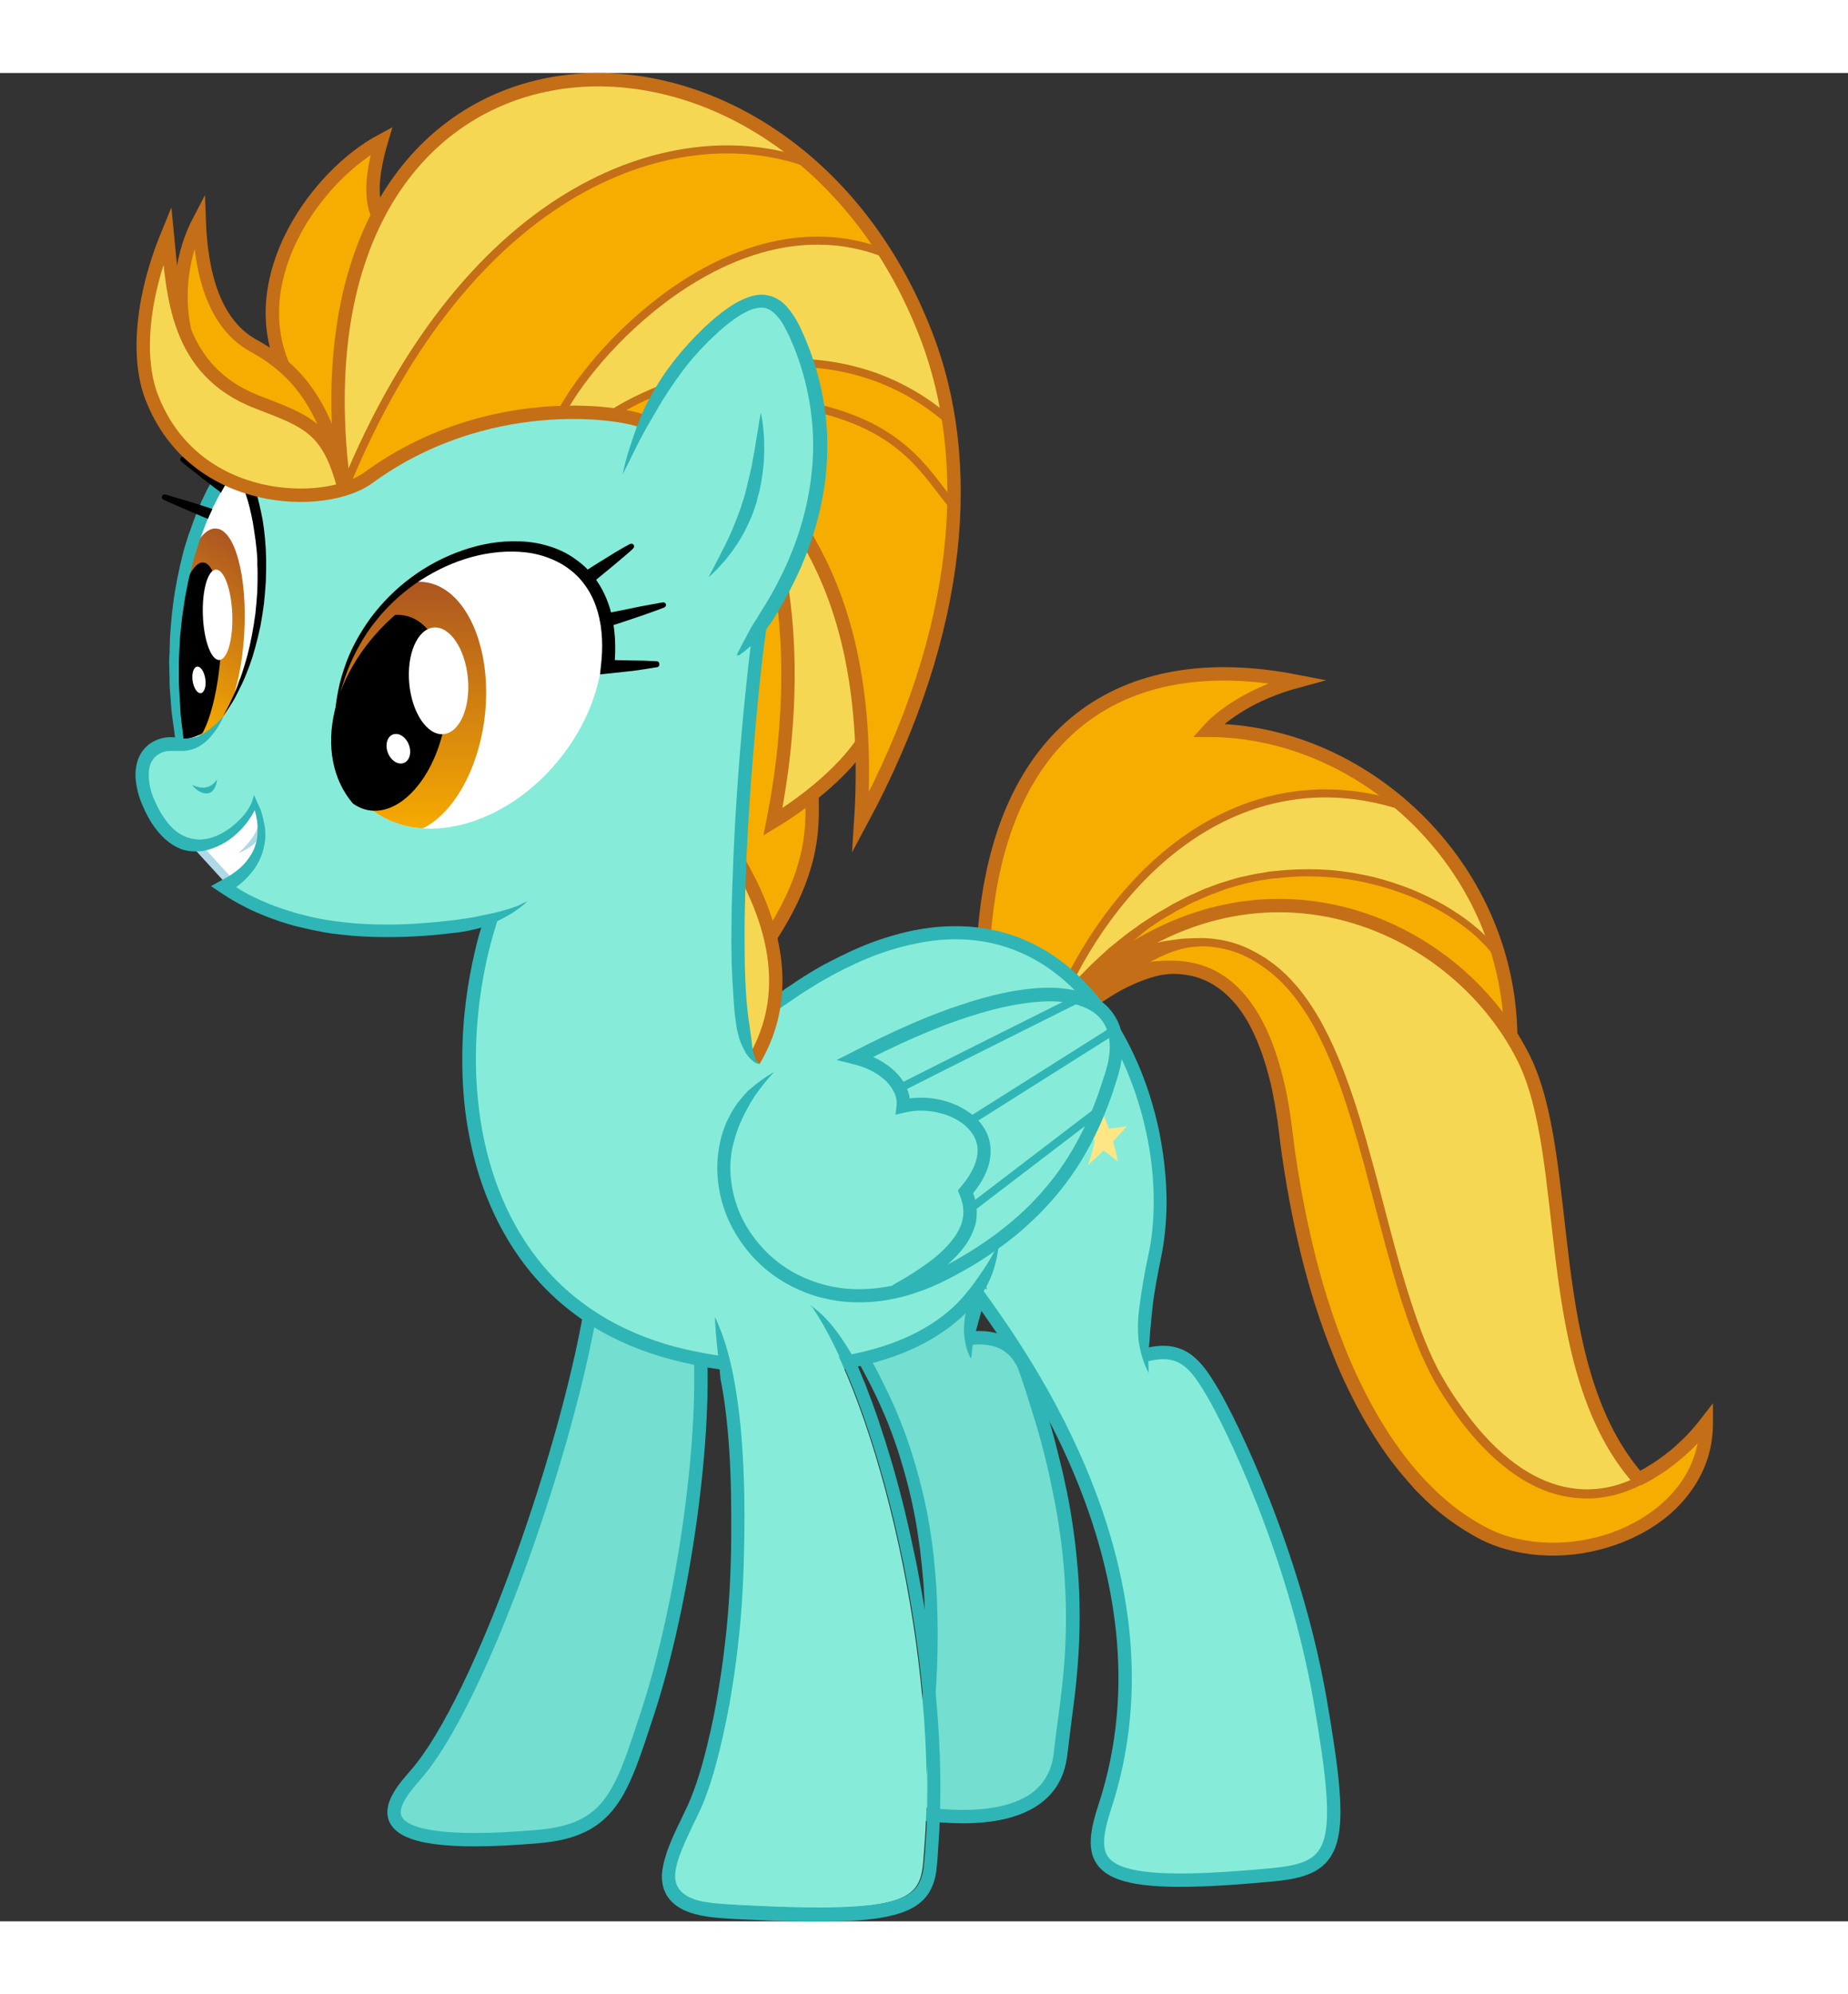 <?xml version="1.0" encoding="UTF-8"?><svg xmlns="http://www.w3.org/2000/svg" xmlns:xlink="http://www.w3.org/1999/xlink" version="1.1" viewBox="-50.55 0 690.6 690.6" width="640.05" height="690.6"><rect x="-50.55" y="0" width="690.6" height="690.6" fill="#333333" stroke="none"/><path id="Fill_10_" d="m348.8 339.9c4.2-8.3 41.3-86.5 122.8-67.8 25.3 29.1 46.2 50 43.5 92 11.3 18.3 18.8 54.1 18.3 79.3s14.8 65.4 29.2 82.6c-7.9 3.3 2 14.2-18.5 17.4s-77.5-44-78-55.2-11.2-85-18.2-98c-7-13-28.5-50-35-53.5s-37.5-14.5-57.5 12.5c-8.6-3.1-7.6-7.4-6.6-9.3z" fill="#F5D754"/><path id="Fill" d="m317.3 328.1c2-23 8.7-123 118.2-100.8-16.6 5.5-42.5 20.3-29.3 19.5s48.8 8.6 65.3 25.2c-15.8-2.2-72.8-20.5-123.5 66.5-29.9 1.4-30.7-10.4-30.7-10.4z" fill="#F7AC00"/><path id="Stroke_13_" d="m351.2 347.9c17.5-16.4 45.6-33.9 72.6-13.9 37.6 27.9 38.9 115.9 65.5 158.3 23.6 37.8 50 45.4 72.7 34 5.6-4.3 30.5-30.5 22.2-4.5s-58.7 39.2-86.5 21.7c-27.8-17.4-55.5-78.1-56.3-90.2-3.5-11.5-8.7-38-9.5-42.7s-5.4-43.7-12-53-23.4-33.3-54.1-16.5" fill="#F7AC00"/><path id="Fill_9_" d="m348.1 344.4c43-46.8 110.6-68.8 163.3-14.3 3.8 19 4.3 22.3 2.7 27.5-30.7-43.3-111.2-74-162.8-11.3-2.8 3.3-5.5 0.6-3.2-1.9z" fill="#F7AC00"/><path id="Stroke_4_" d="m317.3 321.3c6-75 50.7-106.9 116.7-94-16.7 4.5-28 12.7-33 18.3 57.7 0 112 50 113 113.7" stroke="#C46E17" stroke-miterlimit="10" stroke-width="5" fill="none"/><path id="Stroke_3_" d="m473.8 274c-52.9-17.4-98.1 14.3-123.5 62.6" stroke="#C46E17" stroke-miterlimit="10" stroke-width="3" fill="none"/><path d="m562.7 527.6s-0.3 0.1-0.9 0.4-1.4 0.7-2.7 1.2c-2.4 1-6 2.3-10.9 3-4.8 0.7-10.9 0.6-17.4-1.2s-13.4-5.5-19.7-10.7c-6.4-5.2-12.4-11.8-17.8-19.4-2.7-3.8-5.3-7.8-7.8-12.1-2.4-4.3-4.5-8.9-6.4-13.6-3.8-9.4-7-19.4-9.8-29.6-2.9-10.2-5.5-20.6-8.3-31-2.7-10.4-5.6-20.7-8.9-30.7s-7.2-19.6-12-28.3c-4.9-8.6-10.9-16.3-18.3-21.4l-1.4-1-1.4-0.9c-0.9-0.6-1.9-1.1-2.8-1.6-1-0.5-2-0.9-2.9-1.4-1-0.4-2-0.8-3-1.1-4-1.3-8-1.9-11.9-1.9-1.9 0.1-3.8 0.2-5.7 0.6-0.5 0.1-0.9 0.2-1.4 0.3-0.4 0.1-0.9 0.2-1.3 0.4-0.9 0.2-1.7 0.5-2.6 0.8-3.3 1.2-6.3 2.7-9 4.2-5.4 3.2-9.8 6.4-13.3 9.3-3.5 2.8-6.1 5.3-7.8 6.9-1.8 1.7-2.7 2.6-2.7 2.6l-6.8-7.3s0.3-0.2 0.8-0.7 1.3-1.1 2.3-2c2-1.7 5-4.1 9.1-6.8 4.1-2.6 9.4-5.7 15.9-7.9 3.3-1.1 6.8-2.1 10.6-2.6 1-0.1 1.9-0.3 2.9-0.4 0.5-0.1 1-0.1 1.5-0.2 0.5 0 1-0.1 1.5-0.1 2-0.1 4-0.2 6.1-0.2 4.2 0.1 8.5 0.7 12.8 2.1 1.1 0.3 2.1 0.8 3.2 1.2 1 0.5 2.1 0.9 3.1 1.5 1 0.5 2.1 1.1 3.1 1.7l1.5 0.9 1.4 1c7.9 5.4 14.2 13.5 19.2 22.3 5 8.9 8.9 18.7 12.3 28.8s6.2 20.5 9 30.9c2.7 10.4 5.4 20.8 8.2 30.9 2.9 10.1 6 20 9.7 29.3 1.9 4.6 3.9 9.1 6.3 13.2 2.3 4.1 4.9 8.1 7.6 11.8 5.3 7.4 11.1 13.9 17.2 18.8 6.1 5 12.6 8.4 18.7 10.1s11.7 1.8 16.2 1.1c4.5-0.6 7.9-1.9 10.1-2.8 0.6-0.2 1-0.4 1.5-0.6 0.4-0.2 0.8-0.4 1.1-0.5 0.6-0.3 0.9-0.4 0.9-0.4l1.1 3.1z" fill="#C46E17"/><path d="m352.8 341l2.8-1.4c1-0.5 2-0.9 3-1.4 2-0.9 4-1.8 6.1-2.5 4.1-1.5 8.4-2.7 12.8-3.4 4.4-0.6 8.8-0.8 13.3-0.5 4.4 0.4 8.9 1.6 12.9 3.7s7.5 5 10.4 8.3 5.3 7 7.3 10.8c4 7.7 6.4 15.9 8.3 24.1 0.9 4.1 1.6 8.3 2.2 12.5l0.8 6.2c0.3 2.1 0.5 4.1 0.8 6.2 1.2 8.1 2.6 16.3 4.3 24.4 3.4 16.2 7.8 32.1 13.9 47.4 3 7.7 6.5 15.1 10.4 22.3 1.9 3.6 4.1 7.1 6.3 10.6 2.3 3.4 4.6 6.8 7.1 9.9 1.2 1.6 2.6 3.1 3.9 4.7l2.1 2.3c0.7 0.8 1.4 1.5 2.1 2.2 2.8 2.9 5.9 5.6 9 8.1 3.2 2.5 6.5 4.7 10 6.7s7.1 3.6 10.9 4.7c7.6 2.2 15.8 2.7 23.7 1.8 8-0.9 15.8-3.2 22.8-7 7-3.7 13.3-8.9 17.8-15.4 2.2-3.2 4-6.8 5.1-10.5 1.2-3.7 1.7-7.6 1.7-11.5l4.5 1.5c-0.9 1.1-1.8 2.3-2.7 3.4s-1.9 2.2-2.9 3.2l-1.5 1.5c-0.5 0.5-1 1-1.6 1.5-1.1 1-2.1 1.9-3.2 2.8s-2.2 1.8-3.4 2.7-2.3 1.7-3.6 2.5c-1.2 0.8-2.4 1.5-3.7 2.3-1.3 0.7-2.5 1.4-3.8 2l-2.2-4.5c1.2-0.6 2.4-1.2 3.6-1.9s2.3-1.4 3.4-2.1 2.2-1.5 3.3-2.3 2.1-1.6 3.2-2.5c1-0.9 2-1.7 3-2.7 0.5-0.5 1-0.9 1.5-1.4s1-0.9 1.4-1.4c0.9-1 1.8-2 2.7-3s1.7-2.1 2.5-3.1l4.5-5.8v7.3c0 4.4-0.6 8.8-1.9 13s-3.3 8.2-5.8 11.8c-5 7.3-11.9 12.9-19.6 16.9s-16 6.5-24.6 7.5-17.3 0.4-25.7-2c-4.2-1.2-8.2-2.9-12-5.1-3.7-2.1-7.3-4.5-10.7-7.1s-6.6-5.5-9.5-8.5c-0.8-0.7-1.5-1.5-2.2-2.3l-2.1-2.4c-1.4-1.6-2.8-3.2-4.1-4.9-2.7-3.3-5.1-6.8-7.4-10.3-2.3-3.6-4.5-7.2-6.5-10.9-4-7.4-7.6-15.1-10.6-22.9-6.2-15.6-10.7-31.8-14.1-48.2-1.7-8.2-3.1-16.4-4.3-24.7-0.3-2.1-0.6-4.1-0.8-6.2l-0.8-6.2c-0.6-4.1-1.3-8.1-2.1-12.1-1.8-8-4.2-15.8-7.8-22.9s-8.8-13.4-15.6-17c-3.4-1.8-7.1-2.8-11-3.1-3.9-0.4-7.8 0.3-11.5 1.5s-7.3 2.8-10.8 4.7c-1.7 1-3.4 2-5.1 3.1-0.8 0.5-1.6 1.1-2.5 1.7-0.8 0.6-1.6 1.2-2.6 1.8l-5.1-8.5z" fill="#C46E17"/><path id="Stroke_1_" d="m355.3 340.3c63-55.3 137.2-24.1 163.3 27.3 19.3 38 6 115.8 43.3 157.9" stroke="#C46E17" stroke-miterlimit="10" stroke-width="5" fill="none"/><path d="m508.5 330.9s-0.4-0.6-1.2-1.6c-0.4-0.5-0.9-1.2-1.5-1.8-0.6-0.7-1.2-1.5-2.1-2.3-1.7-1.7-3.7-3.7-6.4-5.7-2.6-2.1-5.7-4.1-9.2-6.2-3.5-2-7.5-4-11.9-5.8-4.4-1.7-9.1-3.3-14.1-4.5s-10.2-2.1-15.6-2.5-10.8-0.5-16.3 0c-1.4 0.1-2.7 0.3-4.1 0.4l-2 0.2-2 0.3c-1.3 0.2-2.7 0.4-4 0.7l-3.9 0.9c-1.3 0.3-2.6 0.7-3.9 1.1s-2.6 0.7-3.8 1.2-2.5 0.9-3.7 1.4c-0.6 0.2-1.2 0.4-1.8 0.7s-1.2 0.5-1.8 0.8c-1.2 0.5-2.3 1-3.5 1.5s-2.2 1.1-3.3 1.7-2.2 1.1-3.3 1.7c-1 0.6-2.1 1.2-3.1 1.8l-3 1.8c-0.9 0.6-1.9 1.3-2.8 1.9s-1.8 1.2-2.7 1.9c-0.8 0.7-1.6 1.3-2.4 2-3.2 2.5-5.9 5.2-8.4 7.4-2.3 2.4-4.4 4.5-6 6.2-3.1 3.6-4.9 5.7-4.9 5.7l-3.8-3.3s2-2 5.4-5.5c1.8-1.7 4-3.7 6.5-6 2.7-2.1 5.6-4.7 9.1-7.1 0.9-0.6 1.7-1.2 2.6-1.9 0.9-0.6 1.9-1.2 2.8-1.8s1.9-1.3 2.9-1.9 2-1.2 3.1-1.8c1-0.6 2.1-1.2 3.2-1.9 1.1-0.6 2.2-1.1 3.3-1.7s2.3-1.2 3.4-1.7c1.2-0.5 2.4-1 3.6-1.6 0.6-0.3 1.2-0.5 1.8-0.8 0.6-0.2 1.3-0.5 1.9-0.7 1.3-0.5 2.5-0.9 3.8-1.4 1.3-0.4 2.6-0.8 3.9-1.2s2.6-0.8 4-1.1c1.3-0.3 2.7-0.6 4.1-0.9s2.8-0.5 4.1-0.7l2.1-0.4 2.1-0.2c1.4-0.1 2.8-0.3 4.2-0.4 5.6-0.4 11.3-0.4 16.8 0 5.5 0.5 10.9 1.4 16 2.6 5.1 1.3 10 2.9 14.5 4.7 4.5 1.9 8.6 3.9 12.3 6 3.6 2.2 6.9 4.3 9.6 6.5 2.7 2.1 4.9 4.2 6.7 6 0.9 0.9 1.6 1.8 2.3 2.5s1.1 1.4 1.5 1.9c0.8 1 1.2 1.6 1.2 1.6l-2.3 1.3z" fill="#C46E17"/><path id="Fill_1_" d="m257.2 348.9c43-1.7 112.8 101.1 112.1 132.4-0.2 9.6-70.7-36.3-92-38.7s-137.6-77.2-138-85c-1-22 6.4-43-17.2-39.3-20.4 3.3-55.7 7.7-89.7-15.1 7.9-1.6 0.7-13.6-17.1-14.6-30-39.8-2.3-40.6 1.6-40.1-2-12.5-9.6-69.7 21.7-103s154.4-37 164.4-18.6 37.3 84.4 36.3 92.8c-1 8.3-10.2 86.7-9.9 98.7 0.3 11.9-24 32.6 27.8 30.5z" fill="#86ECD9"/><path d="m312.3 480.3c-1.6-4.8-0.9-13.8 2.5-22.7 1.1-2.7-0.1-4.8-1.2-7.5-8.4 1.7-24.8 4.1-38.4 9.2-13.9 5.2-13.3 4-6.4 16 15.1 26 40.4 73.7 21.7 174.7 17.7 2.3 52 5 55-22.3s13.7-67.7-13-143.3c-3.3-9.4-10.9-12.9-21.3-11.6" fill="#74DED1"/><path d="m312.3 480.3c-0.2-0.3-0.3-0.6-0.5-0.9l-0.4-0.9c-0.3-0.6-0.5-1.3-0.7-1.9-0.4-1.3-0.6-2.7-0.8-4-0.1-0.7-0.1-1.4-0.2-2v-2c0.1-1.4 0.2-2.7 0.4-4.1 0.1-0.7 0.3-1.3 0.5-2s0.4-1.3 0.6-2c0.2-0.6 0.4-1.3 0.6-1.9l0.7-1.8 0.2-0.4v-0.2c0-0.2 0.1-0.4 0.1-0.5 0-0.4 0-0.8-0.1-1.2-0.2-0.9-0.7-2-1.3-3.3l2.8 1.5c-5.1 1-10 1.8-15 2.8-4.9 1-9.8 2.1-14.6 3.5-2.4 0.7-4.8 1.4-7.1 2.3-2.3 0.8-4.8 1.8-7.1 2.6-1.1 0.4-2.3 0.9-3.1 1.4-0.1 0.1-0.2 0.1-0.3 0.2s-0.2 0.1-0.2 0.2c-0.1 0-0.1 0.1-0.1 0.1v-0.1 0.1c0.1 0.5 0.6 1.7 1.2 2.7 0.6 1.1 1.2 2.1 1.9 3.2 2.6 4.4 5.1 8.8 7.5 13.4s4.6 9.2 6.7 13.9c2 4.7 3.9 9.6 5.5 14.5s3 9.8 4.3 14.9c1.2 5 2.3 10 3.1 15.1 0.4 2.5 0.8 5.1 1.1 7.6 0.3 2.6 0.6 5.1 0.8 7.7s0.5 5.1 0.6 7.7l0.2 3.8 0.1 3.8c0.2 5.1 0.2 10.3 0.1 15.4s-0.3 10.2-0.7 15.4c-0.4 5.1-0.8 10.2-1.4 15.3-0.3 2.5-0.6 5.1-0.9 7.6s-0.7 5.1-1.1 7.6c-0.7 5.1-1.6 10.1-2.5 15.1l-2.1-2.9c4.9 0.6 9.8 1.1 14.6 1.3 4.9 0.2 9.7 0 14.4-0.7s9.3-2.1 13.2-4.4 6.9-5.8 8.5-10c0.8-2.1 1.3-4.3 1.5-6.6l0.9-7.5c0.7-5 1.4-9.9 1.9-14.8 1.2-9.8 1.8-19.7 1.7-29.5 0-4.9-0.3-9.8-0.6-14.8-0.4-4.9-0.9-9.8-1.6-14.7s-1.5-9.8-2.5-14.6c-0.5-2.4-1-4.8-1.5-7.3-0.6-2.4-1.1-4.8-1.7-7.2-1.2-4.8-2.5-9.6-4-14.3l-1.1-3.6-1.1-3.5c-0.7-2.4-1.5-4.7-2.3-7-0.4-1.2-0.8-2.4-1.2-3.5-0.2-0.6-0.4-1-0.6-1.5s-0.5-1-0.8-1.4c-1.1-1.9-2.5-3.4-4.3-4.6-3.5-2.3-8.2-2.7-12.8-2.1l-0.6-5c2.6-0.3 5.4-0.4 8.1 0s5.5 1.3 8 2.9c2.4 1.6 4.5 3.8 5.9 6.2 0.4 0.6 0.7 1.2 1 1.9 0.3 0.6 0.6 1.4 0.8 1.9 0.5 1.3 0.8 2.4 1.2 3.6 0.8 2.4 1.6 4.7 2.4 7.1l1.2 3.6 1.1 3.6c1.5 4.8 2.8 9.6 4 14.5 0.6 2.4 1.2 4.9 1.8 7.3 0.5 2.5 1.1 4.9 1.6 7.4 1 4.9 1.8 9.9 2.5 14.9s1.2 10 1.6 15 0.6 10.1 0.6 15.1c0.1 10.1-0.6 20.2-1.7 30.1-0.6 5-1.3 9.9-1.9 14.9-0.3 2.5-0.6 4.9-0.9 7.4-0.3 2.6-0.8 5.3-1.8 7.9s-2.4 5-4.2 7.1-4 3.9-6.3 5.3c-4.7 2.8-9.9 4.3-15 5.1s-10.3 1-15.4 0.8-10.1-0.7-15.1-1.3l-2.6-0.3 0.5-2.6c0.9-5 1.8-10 2.5-15 0.4-2.5 0.7-5 1.1-7.5 0.3-2.5 0.7-5 0.9-7.5 0.6-5 1-10 1.4-15.1 0.3-5 0.6-10.1 0.7-15.1s0.1-10.1-0.1-15.1l-0.1-3.8-0.2-3.8c-0.1-2.5-0.4-5-0.6-7.5s-0.6-5-0.8-7.5c-0.4-2.5-0.7-5-1.1-7.5-0.8-5-1.8-9.9-3-14.8s-2.6-9.7-4.1-14.5c-1.6-4.8-3.3-9.5-5.3-14.1s-4.1-9.1-6.5-13.6c-2.3-4.4-4.8-8.8-7.4-13.2-0.6-1.1-1.3-2.2-1.9-3.4s-1.3-2.3-1.7-4.3c-0.1-0.5-0.1-1.1 0-1.8s0.4-1.3 0.8-1.8c0.7-1 1.5-1.5 2.2-2 1.4-0.8 2.6-1.3 3.8-1.8 2.5-0.9 4.7-1.8 7.2-2.7s4.9-1.7 7.4-2.4c5-1.4 10-2.6 15-3.6s10.1-1.9 15-2.8l2-0.4 0.8 1.9c0.5 1.1 1.1 2.4 1.5 4 0.2 0.8 0.3 1.7 0.3 2.6 0 0.5-0.1 0.9-0.2 1.4l-0.2 0.8-0.2 0.5-0.7 1.8-0.6 1.8c-0.2 0.6-0.4 1.2-0.5 1.8-0.2 0.6-0.3 1.2-0.5 1.8s-0.4 1.2-0.5 1.8c-0.2 0.6-0.3 1.2-0.5 1.8l-0.9 3.6c-0.1 0.6-0.2 1.2-0.4 1.8-0.1 0.6-0.2 1.2-0.3 1.9-0.1 0.6-0.1 1.3-0.2 1.9v1c-0.3 0.3-0.3 0.7-0.3 1z" fill="#2FB5B5"/><path id="Hind_Leg_F" d="m171 457c-8.3 54.6-41.7 150.6-66 178.6-8.1 9.3-26.8 29.6 45.7 23.3 27-2.3 30.9-16.2 40.7-46 13.3-40.5 22.7-104 19.3-142.7" stroke="#2FB5B5" stroke-miterlimit="10" stroke-width="5" fill="#74DED1"/><path id="Fore_Leg_B" d="m311.4 451.6c14.9 20.7 80.6 105.7 50.9 196.3-7.7 23.5-2.9 31.5 62.7 25.3 24.7-2.3 27.3-10.3 17.7-65.7-9.7-55.3-33.7-103.7-40-114.3-6.3-10.7-11.6-18.1-25.8-14" stroke="#2FB5B5" stroke-miterlimit="10" stroke-width="5" fill="#86ECD9"/><path d="m238.7 348.3c108.4-79.2 154.6 35.8 142.3 93.7-3.3 15.7-6 32.3-2.3 44" fill="#86ECD9"/><path d="m237.2 346.2s0.9-0.6 2.6-1.8c0.8-0.6 1.8-1.3 3.1-2.2 1.3-0.8 2.7-1.8 4.3-2.9 1.6-1 3.4-2.2 5.4-3.4s4.2-2.5 6.6-3.7c4.8-2.5 10.3-5.2 16.5-7.5 6.3-2.3 13.3-4.3 21-5.3 3.8-0.5 7.8-0.7 11.9-0.6s8.2 0.6 12.4 1.5c8.3 1.8 16.5 5.4 23.7 10.6 7.3 5.2 13.5 11.8 18.7 19 5.2 7.3 9.3 15.2 12.6 23.4 3.2 8.1 5.6 16.4 7.1 24.6s2.3 16.2 2.3 23.9c0 7.6-0.8 14.9-2.2 21.5-1.3 6.4-2.4 12.2-3 17.4-0.3 2.6-0.5 5-0.7 7.2-0.3 2.2-0.3 4.3-0.5 6.1-0.4 3.7-0.5 6.7-0.4 8.7 0 1 0.1 1.8 0.1 2.3s0.1 0.8 0.1 0.8-0.1-0.2-0.4-0.7c-0.2-0.5-0.6-1.2-1-2.2-0.8-1.9-1.8-4.9-2.4-8.9-0.3-2-0.3-4.1-0.3-6.5 0.1-2.4 0.3-4.9 0.7-7.6 0.7-5.4 1.7-11.3 3.1-17.8 1.4-6.2 2.1-13.1 2.1-20.4s-0.7-15.1-2.2-22.9c-1.5-7.9-3.8-15.9-6.9-23.7s-7.1-15.4-12-22.3-10.8-13.1-17.6-17.9c-6.7-4.8-14.3-8.1-21.9-9.8-3.8-0.8-7.7-1.3-11.5-1.4s-7.5 0.1-11.1 0.6c-7.2 1-13.9 2.8-19.9 5s-11.3 4.8-15.9 7.2c-2.3 1.2-4.4 2.5-6.4 3.6-1.9 1.2-3.7 2.3-5.3 3.3s-2.9 2-4.2 2.8c-1.2 0.8-2.2 1.6-3.1 2.1-1.7 1.2-2.6 1.8-2.6 1.8l-2.8-3.9z" fill="#2FB5B5"/><path d="m322.7 436.8c-11.3 44.6-70.6 53.6-118.7 42.2-79.9-19-89.9-103.8-71.1-162.9" fill="#86ECD9"/><path d="m322.7 436.8s0 0.3-0.1 1c0 0.7-0.1 1.6-0.3 2.9-0.4 2.5-1.2 6.3-3.2 10.7-1 2.2-2.5 4.5-4.2 6.9-1.8 2.3-4 4.6-6.5 6.9-5 4.5-11.5 8.7-19 12s-16.1 5.7-25.3 7.2c-9.2 1.4-19 1.9-29.2 1.5-10.1-0.4-20.5-1.8-30.9-4.3-10.4-2.4-20.7-6.2-30.2-11.6s-18-12.5-25-20.7-12.4-17.4-16.4-26.8-6.5-18.9-8.1-28.1-2.1-18-2.1-26c0-16.2 2.3-29.6 4.4-38.8 1-4.6 2-8.2 2.8-10.6 0.7-2.4 1.1-3.7 1.1-3.7l4.8 1.5s-0.4 1.3-1.1 3.6c-0.7 2.4-1.7 5.8-2.7 10.3-2 8.9-4.2 21.9-4.2 37.7 0 7.8 0.6 16.4 2.1 25.2s4 18 7.8 27 8.9 17.7 15.6 25.5c6.6 7.8 14.7 14.4 23.7 19.6 9 5.1 18.8 8.8 28.8 11.1s20.1 3.7 29.9 4.1 19.3 0 28.2-1.4c8.8-1.4 17-3.7 24.1-6.8s13.1-7 17.6-11.1c2.3-2.1 4.3-4.2 5.9-6.3 1.7-2 3.1-4 4.4-5.9 2.6-3.6 4.4-6.8 5.6-9 0.3-0.6 0.5-1 0.8-1.5 0.2-0.4 0.4-0.8 0.5-1.1 0.2-0.7 0.4-1 0.4-1z" fill="#2FB5B5"/><path d="m252.2 460.3c25.7 37.4 48.2 133.9 42.7 202.3-1.5 18.5 2.1 26.3-75.5 21.7-26.3-1.6-18.7-14.2-8.9-34.9 7-14.9 15.7-52.3 16.6-95.6 0.6-30.7-0.5-67.4-10.9-89" fill="#86ECD9"/><path d="m252.2 460.3s0.5 0.3 1.3 1c0.9 0.7 2.1 1.6 3.6 3.1 3 2.9 6.7 7.6 10.5 14.2 0.5 0.8 1 1.6 1.5 2.5 0.5 0.8 0.8 1.8 1.2 2.8 0.8 1.9 1.6 3.9 2.5 6 0.8 2.1 1.6 4.3 2.5 6.6 0.8 2.3 1.7 4.6 2.5 7.1 3.3 9.8 6.7 21 9.7 33.4 1.5 6.2 2.9 12.6 4.3 19.3 1.3 6.7 2.6 13.7 3.7 20.9s2.1 14.6 3 22.2c0.8 7.6 1.5 15.4 1.9 23.4s0.6 16.1 0.4 24.3c0 2.1-0.1 4.1-0.2 6.2l-0.1 3.1-0.2 3.1c-0.1 2-0.3 4.1-0.4 6.1s-0.3 4.2-0.6 6.6c-0.4 2.4-1.1 5.1-2.7 7.7s-4.1 4.6-6.4 5.8c-2.4 1.3-4.7 2-7 2.6s-4.5 1-6.7 1.3c-4.4 0.6-8.7 0.8-13 1-4.3 0.1-8.5 0.1-12.8 0.1-8.5-0.1-16.9-0.5-25.3-0.9-2.1-0.1-4.2-0.2-6.3-0.4-1-0.1-2.2-0.2-3.3-0.3s-2.3-0.3-3.4-0.5c-2.3-0.4-4.7-1-7.2-2.1-1.2-0.6-2.5-1.3-3.7-2.3s-2.4-2.3-3.2-3.9c-0.8-1.5-1.3-3.2-1.4-4.7-0.2-1.5-0.1-3 0.1-4.3 0.4-2.6 1.1-4.9 1.8-7 1.5-4.2 3.3-8 5.1-11.6 0.8-1.8 1.7-3.6 2.5-5.3l1.2-2.8 1-2.6c1.3-3.5 2.5-7.2 3.5-10.9 2-7.4 3.7-14.8 5-22.1s2.4-14.5 3.2-21.6c1.7-14.1 2.3-27.5 2.4-40s-0.1-23.9-0.8-33.9-1.8-18.7-3.2-25.6c-0.3-3.6-0.6-6.7-1-9.5-0.1-1.4-0.3-2.7-0.4-3.9s-0.2-2.3-0.3-3.3c-0.1-2-0.3-3.5-0.3-4.6-0.1-1.1 0-1.7 0-1.7s0.2 0.5 0.6 1.4c0.2 0.5 0.5 1 0.7 1.7 0.3 0.7 0.6 1.5 1 2.4 1.4 3.7 3.1 9.2 4.5 16.4s2.6 16 3.3 26.2 1 21.7 0.8 34.3-0.7 26.2-2.4 40.5c-0.8 7.2-1.9 14.5-3.2 21.9-1.4 7.4-3 15-5.1 22.6-1 3.8-2.2 7.6-3.6 11.3-1.3 3.8-3.1 7.4-4.9 11-1.7 3.7-3.5 7.3-4.9 11.2-0.7 1.9-1.3 3.9-1.6 5.9s-0.2 4.2 0.8 6 2.7 3.1 4.6 4 3.9 1.4 6 1.7c4.1 0.7 8.3 0.8 12.4 1.1 8.3 0.4 16.7 0.8 25.1 0.9s16.8 0 25.1-1c4.1-0.6 8.3-1.4 12-3.3 1.8-1 3.5-2.3 4.6-4.1s1.7-3.8 2-5.8 0.4-4.1 0.6-6.1c0.1-2 0.3-4.1 0.4-6.1l0.2-3.1 0.1-3.1c0.1-2 0.2-4.1 0.2-6.1 0.2-8.1 0-16.1-0.4-23.9s-1.1-15.6-1.9-23.1-1.8-14.9-2.9-22-2.4-14-3.7-20.7c-1.4-6.6-2.8-13-4.3-19.1-3-12.2-6.3-23.3-9.6-33s-6.6-17.9-9.7-24.6-5.8-11.7-7.9-15.1c-1-1.7-1.9-2.9-2.4-3.8-0.7-0.7-1-1.1-1-1.1z" fill="#2FB5B5"/><path d="m367.2 406.7c-2.1-1.6-3.1-2.5-5.3-4.1-2.3 2.2-3.5 3.3-5.9 5.5 1.3-3.7 1.8-5.6 2.6-9.4-2.3-1.1-3.4-1.6-5.7-2.6 2.7-0.4 4.1-0.6 6.8-1 0.6-3.2 0.8-4.9 1-8.1 1.4 3 2.1 4.5 3.2 7.5 2.7-0.4 4-0.6 6.7-1-2 2.3-3 3.4-5.2 5.7 0.9 3 1.2 4.5 1.8 7.5z" fill="#FEE685"/><path d="m238.7 373.3c-46.1 36.1-0.1 108.3 63.9 75.3 39.1-20.1 54-46.7 62.5-75.3s-19.3-44.8-96-4.9c11.3 2.6 18.6 10.6 17.8 18 16.9-4.3 42.8 9.3 23.3 31.9 6 13.3-3.5 24.8-25.9 37.2" fill="#86ECD9"/><path d="m238.7 373.3c-2.7 2.9-5.1 5.9-7.3 9.1-2.1 3.2-3.8 6.5-5.3 9.9-0.8 1.7-1.3 3.5-1.9 5.2-0.5 1.8-1 3.6-1.3 5.4-0.6 3.6-0.7 7.4-0.2 11 0.8 7.3 3.6 14.5 8 20.5 4.3 6.1 10.1 11.1 16.7 14.5s14 5.3 21.5 5.5 15-1.1 22.2-3.6c3.6-1.2 7.1-2.8 10.4-4.5 3.5-1.8 6.8-3.7 10.1-5.7 6.5-4 12.8-8.6 18.5-13.7s10.8-10.8 15.3-17.1c4.4-6.2 8.1-13 11.2-20 1.5-3.5 2.9-7.1 4.1-10.8 0.6-1.8 1.2-3.7 1.8-5.5l0.2-0.7 0.1-0.3 0.1-0.4c0.1-0.5 0.3-1 0.4-1.4 0.2-0.8 0.4-1.8 0.5-2.6 0.6-3.6 0.5-7.2-0.6-10.4s-3.3-5.8-6.3-7.5-6.5-2.7-10.2-3.1-7.4-0.3-11.2 0.1c-7.5 0.8-15.1 2.6-22.4 4.9-7.4 2.3-14.6 5.1-21.7 8.2s-14.1 6.5-21 10.1l-0.6-4.7c4.8 1.1 9.4 3.2 13.3 6.6 1.9 1.7 3.6 3.7 4.8 6.1s1.9 5.2 1.6 8l-3.1-2.7c5-1.2 10.2-1.1 15.1 0.1 2.5 0.6 4.9 1.5 7.1 2.7 2.3 1.2 4.4 2.7 6.3 4.7 1.8 1.9 3.3 4.3 4.1 7s0.8 5.5 0.3 8.2c-0.5 2.6-1.6 5.1-2.8 7.3-1.3 2.2-2.8 4.2-4.4 6.1l0.4-2.7c0.5 1.1 0.9 2.1 1.2 3.3 0.3 1.1 0.5 2.3 0.7 3.5 0.1 1.2 0.1 2.4 0 3.6s-0.3 2.4-0.7 3.5c-0.3 1.1-0.8 2.3-1.3 3.3-0.5 1.1-1.1 2.1-1.7 3-1.3 1.9-2.7 3.6-4.3 5.2-1.5 1.6-3.2 3-4.9 4.4s-3.4 2.6-5.2 3.8c-3.5 2.4-7.2 4.6-10.9 6.6l-2.4-4.4c3.6-2 7.1-4.1 10.5-6.4 1.7-1.2 3.3-2.3 4.9-3.6s3.1-2.6 4.4-4c1.4-1.4 2.6-2.9 3.7-4.5 0.5-0.8 1-1.6 1.4-2.4s0.7-1.7 1-2.5c0.2-0.9 0.4-1.7 0.5-2.6s0.1-1.8 0-2.7-0.2-1.8-0.5-2.6c-0.2-0.9-0.6-1.7-0.9-2.6l-0.6-1.5 1-1.2c1.4-1.7 2.8-3.4 3.8-5.3 1.1-1.9 1.9-3.8 2.3-5.8s0.4-3.9-0.2-5.8c-0.5-1.8-1.6-3.5-3-5s-3.1-2.7-5-3.7-3.9-1.7-6-2.2c-4.2-1-8.7-1.1-12.7-0.1l-3.5 0.8 0.4-3.5c0.2-1.7-0.2-3.5-1.1-5.2s-2.1-3.3-3.7-4.6c-3.1-2.7-7-4.5-11.1-5.5l-6.5-1.6 5.9-3c7-3.6 14.1-7.1 21.3-10.2 7.2-3.2 14.6-6 22.2-8.4s15.4-4.3 23.4-5.1c4-0.4 8.1-0.5 12.3 0 4.1 0.5 8.3 1.5 12.1 3.7 1.9 1.1 3.7 2.5 5.1 4.3 1.5 1.7 2.6 3.7 3.4 5.8 1.5 4.2 1.5 8.7 0.8 12.8-0.2 1-0.4 2-0.6 3.1-0.1 0.5-0.3 1-0.4 1.5l-0.2 0.8-0.2 0.7-1.8 5.7c-1.3 3.8-2.7 7.5-4.3 11.2-3.2 7.3-7 14.4-11.7 20.9-4.6 6.5-10 12.5-16 17.9-5.9 5.4-12.4 10.1-19.2 14.3-3.4 2.1-6.9 4-10.4 5.8-3.6 1.9-7.3 3.5-11.1 4.8-7.6 2.7-15.8 4.2-24 3.9-4.1-0.1-8.2-0.7-12.2-1.7s-7.8-2.5-11.5-4.4c-7.3-3.8-13.7-9.3-18.4-16.1-4.8-6.7-7.9-14.6-8.8-22.8-0.5-4.1-0.4-8.3 0.3-12.4 0.3-2 0.8-4.1 1.4-6.1 0.7-2 1.4-3.9 2.4-5.7 0.9-1.9 2-3.6 3.2-5.3 1.3-1.6 2.6-3.2 4-4.6 2.9-2.5 6.1-5 9.6-6.9z" fill="#2FB5B5"/><path id="Wing_Detail_2_" d="m286.3 379c10.3-5.3 65-32.6 65-32.6" stroke="#2FB5B5" stroke-miterlimit="10" stroke-width="3" fill="none"/><line id="Wing_Detail_1_" y2="357.6" stroke-width="3" x2="365.8" stroke="#2FB5B5" stroke-miterlimit="10" y1="391.8" x1="311.6" fill="none"/><line id="Wing_Detail" y2="387.6" stroke-width="3" x2="360.1" stroke="#2FB5B5" stroke-miterlimit="10" y1="424.5" x1="311.8" fill="none"/><defs><path id="Eye_White_1_" d="m33.7 150.6c-24.8 36.1-19.5 83-16.7 99 7.7-0.2 12.3-3.6 16.1-9.2 1.9-2.9 3.7-6.2 5.5-10.1 7.6-16.7 10.8-43.7 5.5-75.5-3.1-1.6-10.4-4.2-10.4-4.2z"/></defs><use overflow="visible" xlink:href="#Eye_White_1_" fill="#FFFFFF"/><clipPath id="Eye_White_2_"><use overflow="visible" xlink:href="#Eye_White_1_"/></clipPath><linearGradient id="Iris_2_" y2="239.55" gradientUnits="userSpaceOnUse" x2="10.194" y1="178.42" x1="45.485"><stop stop-color="#AC5621" offset="0"/><stop stop-color="#F7AC00" offset="1"/></linearGradient><path id="Iris_1_" d="m40.7 209.8c-1.3 21.4-8.2 38.5-15.3 38-7.1-0.4-11.8-18.2-10.5-39.6s8.2-38.5 15.3-38c7.1 0.4 11.8 18.1 10.5 39.6z" fill="url(#Iris_2_)" clip-path="url(#Eye_White_2_)"/><ellipse id="Pupil_1_" clip-path="url(#Eye_White_2_)" rx="9.1" transform="matrix(.997 .076 -.076 .997 16.467 -1.109)" ry="34.1" cy="216.9" cx="22.9"/><ellipse id="Shine_B_1_" clip-path="url(#Eye_White_2_)" rx="5.5" transform="matrix(.999 -.037 .037 .999 -7.506 1.283)" ry="16.9" cy="202.5" cx="30.8" fill="#fff"/><ellipse id="Shine_S_1_" clip-path="url(#Eye_White_2_)" rx="2.4" transform="matrix(.99 -.142 .142 .99 -32.047 5.721)" ry="5" cy="226.7" cx="23.9" fill="#fff"/><path d="m35.2 151.3s-0.2 0.3-0.6 1c-0.4 0.6-1 1.5-1.7 2.7-0.3 0.6-0.7 1.3-1.1 2s-0.8 1.5-1.3 2.4c-0.4 0.9-0.9 1.8-1.4 2.7-0.5 1-0.9 2-1.4 3.1s-0.9 2.2-1.4 3.4c-0.2 0.6-0.5 1.2-0.7 1.8s-0.5 1.3-0.7 1.9c-0.5 1.3-1 2.6-1.4 4s-0.9 2.8-1.3 4.2c-0.5 1.4-0.8 2.9-1.2 4.4s-0.8 3-1.1 4.5c-0.6 3.1-1.3 6.2-1.7 9.3-0.2 1.6-0.5 3.1-0.7 4.7s-0.3 3.2-0.5 4.7c-0.4 3.1-0.4 6.2-0.6 9.2 0 0.7-0.1 1.5-0.1 2.2v2.2 4.2c0 1.4 0 2.7 0.1 4s0.1 2.5 0.2 3.7c0.2 2.4 0.2 4.6 0.4 6.5s0.4 3.6 0.6 5c0.3 2.8 0.5 4.4 0.5 4.4l-3 0.4s-0.2-1.6-0.6-4.4c-0.2-1.4-0.4-3.1-0.7-5.1s-0.4-4.2-0.6-6.6c-0.1-1.2-0.2-2.5-0.3-3.8s-0.1-2.7-0.1-4.1-0.1-2.8-0.1-4.3c0-0.7-0.1-1.5 0-2.2 0-0.8 0-1.5 0.1-2.3 0.1-3.1 0.1-6.2 0.4-9.4 0.1-1.6 0.3-3.2 0.4-4.8 0.2-1.6 0.4-3.2 0.6-4.9 0.4-3.3 1-6.5 1.6-9.6 0.3-1.6 0.7-3.1 1-4.7 0.4-1.5 0.7-3.1 1.1-4.5 0.4-1.5 0.8-2.9 1.3-4.4 0.4-1.4 0.9-2.8 1.4-4.1 0.2-0.7 0.5-1.3 0.7-2 0.2-0.6 0.5-1.3 0.7-1.9 0.5-1.2 0.9-2.5 1.4-3.6s1-2.2 1.4-3.3c0.5-1 1-2 1.4-2.9s0.9-1.8 1.3-2.5c0.4-0.8 0.8-1.5 1.1-2.1 0.7-1.3 1.3-2.3 1.7-2.9s0.6-1 0.6-1l4.3 2.8z" fill="#2FB5B5"/><defs><path id="SVGID_1_" d="m4.3 164c-0.4 6 16.5 5.3 21.5 5.8 0.8-2.2 2.5-5.8 3.8-8.5 0.2-0.5 1.1-2.2 2.2-4.1 0.9-1.7 2-3.6 2.5-4.2-1.4-1.7-17.6-15.3-19.8-12.8s-9.8 17.8-10.2 23.8z"/></defs><clipPath id="SVGID_2_"><use overflow="visible" xlink:href="#SVGID_1_"/></clipPath><g clip-path="url(#SVGID_2_)"><path d="m27.4 166.7s-1.1-0.4-2.7-1.1-3.7-1.6-5.8-2.5-4.2-1.8-5.8-2.5-2.6-1.2-2.6-1.2c-0.5-0.2-0.7-0.8-0.5-1.3s0.7-0.7 1.2-0.6c0 0 1.1 0.3 2.8 0.8s3.9 1.2 6.1 1.8c2.2 0.7 4.4 1.4 6 1.9s2.7 0.9 2.7 0.9c1.1 0.3 1.6 1.5 1.3 2.5-0.3 1.1-1.5 1.6-2.5 1.3-0.1 0.1-0.1 0-0.2 0z"/></g><g clip-path="url(#SVGID_2_)"><path d="m31.7 156.5s-0.9-0.7-2.3-1.7c-1.4-1.1-3.2-2.5-5-3.9s-3.6-2.9-5-3.9c-1.3-1.1-2.2-1.8-2.2-1.8-0.4-0.3-0.5-1-0.2-1.4s0.9-0.5 1.3-0.2l2.5 1.5c1.5 0.9 3.4 2.1 5.4 3.3 1.9 1.2 3.9 2.4 5.3 3.4 1.5 0.9 2.4 1.5 2.4 1.5 0.9 0.6 1.2 1.8 0.6 2.8-0.6 0.9-1.8 1.2-2.8 0.6 0.1-0.1 0.1-0.1 0-0.2z"/></g><path d="m44 153.2l0.3 0.9c0.2 0.6 0.6 1.5 0.9 2.8 0.4 1.2 0.8 2.7 1.2 4.4s0.8 3.6 1.2 5.7c0.7 4.2 1.2 9.2 1.3 14.5v4.1c0 1.4-0.1 2.8-0.1 4.2l-0.3 4.2c-0.1 1.4-0.3 2.8-0.4 4.2l-0.6 4.2c-0.2 1.4-0.5 2.8-0.7 4.1-0.3 1.4-0.6 2.7-0.9 4s-0.7 2.6-1 3.9c-0.4 1.3-0.7 2.5-1.1 3.8-0.4 1.2-0.8 2.4-1.2 3.5-0.9 2.3-1.7 4.4-2.6 6.3s-1.8 3.6-2.6 5.2c-0.8 1.5-1.6 2.8-2.3 3.8-1.4 2-2.2 3.2-2.2 3.2s0.6-1.3 1.8-3.4c0.5-1.1 1.2-2.4 1.9-4s1.5-3.3 2.1-5.3c0.8-1.9 1.5-4.1 2.2-6.4 0.3-1.1 0.7-2.3 1-3.5s0.6-2.4 0.9-3.7 0.5-2.6 0.8-3.9c0.2-1.3 0.5-2.7 0.7-4 0.2-1.4 0.4-2.7 0.6-4.1 0.1-1.4 0.3-2.8 0.4-4.1 0.1-1.4 0.2-2.8 0.3-4.1 0-1.4 0.1-2.7 0.1-4.1v-4c-0.1-1.3-0.1-2.6-0.1-3.9-0.1-2.6-0.4-5.1-0.7-7.4s-0.7-4.6-1-6.6c-0.4-2-0.8-3.9-1.2-5.5s-0.8-3-1.2-4.1c-0.3-1.1-0.7-2-0.9-2.6s-0.4-0.9-0.4-0.9l3.8-1.4z"/><defs><ellipse id="Eye_White" rx="43.5" ry="58.7" transform="matrix(-.776 -.63 .63 -.776 77.029 485.37)" cy="229" cx="124.6"/></defs><use overflow="visible" xlink:href="#Eye_White" fill="#FFFFFF"/><clipPath id="Eye_White_3_"><use overflow="visible" xlink:href="#Eye_White"/></clipPath><linearGradient id="Iris_3_" y2="284.31" gradientUnits="userSpaceOnUse" x2="102.45" y1="190.09" x1="102.45"><stop stop-color="#AC5621" offset="0"/><stop stop-color="#F7AC00" offset="1"/></linearGradient><path id="Iris" d="m130.6 240.5c-3.1 26-18.1 45.5-33.7 43.7-15.5-1.8-25.7-24.4-22.6-50.3 3.1-26 18.1-45.5 33.7-43.7 15.5 1.8 25.6 24.4 22.6 50.3z" fill="url(#Iris_3_)" clip-path="url(#Eye_White_3_)"/><polygon id="Highlight_L" opacity=".67" clip-path="url(#Eye_White_3_)" display="none" points="120.5 278 92.5 255.6 127.1 268.3" fill="#fff"/><polygon id="Highlight_D" opacity=".33" clip-path="url(#Eye_White_3_)" display="none" points="132 256.7 92.5 255.6 127.1 268.3" fill="#fff"/><ellipse id="Pupil" clip-path="url(#Eye_White_3_)" rx="22.2" transform="matrix(.983 .183 -.183 .983 45.468 -13.127)" ry="37" cy="239.1" cx="93.7"/><ellipse id="Shine_B" clip-path="url(#Eye_White_3_)" rx="11" transform="matrix(.996 -.092 .092 .996 -20.488 11.447)" ry="20" cy="227" cx="113.4" fill="#fff"/><ellipse id="Shine_S" clip-path="url(#Eye_White_3_)" rx="4.2" transform="matrix(.933 -.359 .359 .933 -84.082 52.092)" ry="5.7" cy="252.6" cx="98.3" fill="#fff"/><path d="m195.1 222c-3.1 0.5-6.1 1-9.2 1.4-1.5 0.2-3.1 0.3-4.6 0.5s-3.1 0.3-4.7 0.5l-2.9 0.3 0.3-3c0.8-6.8 0.7-13.7-1.1-20.1-0.9-3.2-2.2-6.3-4-9-1.8-2.8-4-5.2-6.7-7.2-2.6-2-5.6-3.5-8.8-4.6s-6.5-1.7-9.9-1.9c-6.8-0.4-13.7 0.6-20.3 2.7s-12.8 5.3-18.5 9.2c-5.7 4-10.8 8.8-15.1 14.3-2.2 2.7-4.1 5.7-5.8 8.7s-3.2 6.2-4.5 9.5c-1.2 3.3-2.3 6.6-3.1 10s-1.4 6.9-1.7 10.4c0-3.5 0.3-7.1 0.9-10.6s1.4-7 2.6-10.4c1.1-3.4 2.5-6.7 4.2-9.9s3.6-6.2 5.7-9.1c4.3-5.8 9.4-10.9 15.2-15.2s12.2-7.7 19.1-10.1c6.8-2.4 14.1-3.7 21.5-3.4 3.7 0.1 7.4 0.7 10.9 1.8 3.6 1.1 7 2.7 10.1 5 3.1 2.2 5.8 4.9 7.9 8.1 2.1 3.1 3.7 6.6 4.8 10.2 2.1 7.2 2.3 14.7 1.6 22l-2.6-2.8c1.5 0 3.1 0.1 4.6 0.1s3.1 0.1 4.6 0.1c3.1 0 6.2 0.1 9.3 0.3 0.6 0 1 0.5 0.9 1.1 0.1 0.7-0.3 1-0.7 1.1z"/><path d="m175.6 202s1.3-0.3 3.4-0.7c2-0.4 4.7-0.9 7.4-1.5s5.4-1 7.4-1.4 3.4-0.6 3.4-0.6c0.5-0.1 1.1 0.3 1.1 0.8 0.1 0.5-0.2 0.9-0.6 1.1 0 0-1.3 0.5-3.2 1.2s-4.5 1.6-7.1 2.5-5.2 1.7-7.2 2.4c-2 0.6-3.3 1-3.3 1-1.3 0.4-2.7-0.3-3.1-1.6s0.3-2.7 1.6-3.1c0.1-0.1 0.2-0.1 0.2-0.1z"/><path d="m167.9 186.3s4.1-2.7 8.4-5.3c2.1-1.3 4.2-2.6 5.8-3.5 0.8-0.5 1.5-0.8 2-1.1s0.8-0.4 0.8-0.4c0.5-0.3 1.1-0.1 1.4 0.4 0.2 0.4 0.1 0.9-0.2 1.2l-0.6 0.6c-0.4 0.4-1 0.9-1.7 1.5-1.4 1.2-3.3 2.8-5.2 4.4-3.8 3.2-7.7 6.3-7.7 6.3-1.1 0.9-2.7 0.7-3.5-0.4-0.9-1.1-0.7-2.7 0.4-3.5 0-0.1 0.1-0.1 0.1-0.2z"/><path id="Teeth" d="m43.9 274.3c-1.8 1.7-9.4 13.4-18.4 16.4 0.4 2.6 8.9 11.6 11.5 10.9 2.5-0.7 10.1-10.9 10.1-13.2-0.1-2.2-0.5-16.7-3.2-14.1z" fill="#fff"/><line id="Teeth_Stroke" y2="302.5" stroke-width="3" x2="35.6" stroke="#B0D8E7" stroke-miterlimit="10" y1="289.6" x1="23.8" fill="none"/><path d="m48.4 282.5s-0.1 0.2-0.2 0.5l-0.3 0.6c-0.1 0.2-0.3 0.5-0.4 0.8l-0.6 0.9c-0.2 0.3-0.5 0.6-0.7 0.9l-0.9 0.9-0.9 0.9c-0.3 0.3-0.7 0.5-1 0.8-0.3 0.2-0.7 0.5-1 0.7s-0.7 0.4-1 0.6-0.6 0.3-0.9 0.5c-0.6 0.3-1 0.5-1.4 0.6-0.3 0.1-0.5 0.2-0.5 0.2s0.6-0.6 1.5-1.4c0.4-0.4 0.9-0.9 1.4-1.5 0.2-0.3 0.5-0.6 0.8-0.9s0.5-0.6 0.7-0.9 0.5-0.6 0.7-0.9l0.6-0.9c0.2-0.3 0.3-0.6 0.5-0.9 0.1-0.3 0.2-0.5 0.4-0.8 0.1-0.2 0.2-0.5 0.3-0.7s0.2-0.4 0.2-0.6c0.1-0.3 0.2-0.5 0.2-0.5l2.5 1.1z" fill="#B0D8E7"/><path d="m146.5 309.5c-1.8 1.8-3.9 3.2-6 4.6-2.2 1.3-4.4 2.5-6.7 3.5-1.2 0.5-2.4 1-3.6 1.4s-2.4 0.8-3.7 1c-1.2 0.3-2.5 0.6-3.8 0.8-0.6 0.1-1.3 0.2-1.9 0.3l-1.8 0.2c-5 0.6-9.9 1.1-14.9 1.3-5 0.3-10 0.3-15 0.2-2.5-0.1-5-0.2-7.5-0.4s-5-0.5-7.5-0.8-5-0.8-7.4-1.3c-2.5-0.5-4.9-1.1-7.4-1.7-2.4-0.7-4.9-1.4-7.2-2.3-2.4-0.8-4.7-1.8-7.1-2.8-1.1-0.5-2.3-1-3.4-1.6l-1.7-0.9-1.7-0.9c-2.2-1.2-4.4-2.6-6.5-4l-3.4-2.3 3.6-2c2.7-1.3 5.1-2.9 7.3-4.8 1.1-1 2-2 2.9-3.2l1.2-1.8c0.4-0.6 0.7-1.2 1-1.9s0.5-1.3 0.7-2 0.4-1.4 0.5-2.1c0.1-0.4 0.1-0.7 0.1-1.1s0.1-0.7 0.1-1.1v-2.2c0-0.7-0.1-1.5-0.2-2.2s-0.3-1.5-0.4-2.2c-0.2-0.7-0.4-1.5-0.6-2.2s-0.5-1.4-0.7-2.2l1.9-0.1c-0.7 2.3-1.8 4.3-3.2 6.3-1.3 1.9-2.9 3.7-4.6 5.2-1.7 1.6-3.6 3-5.8 4.1-2.1 1.1-4.5 2-7 2.4-2.5 0.3-5.2 0.2-7.6-0.6-2.5-0.9-4.6-2.3-6.5-4-1.8-1.7-3.4-3.6-4.7-5.6s-2.4-4.1-3.3-6.2c-1-2.2-1.8-4.4-2.3-6.8s-0.8-4.9-0.5-7.4c0.3-2.6 1.2-5.3 3-7.4 1.8-2.2 4.4-3.6 7-4.2 1.3-0.3 2.6-0.4 3.9-0.3 0.3 0 0.7 0 1 0.1 0.2 0 0.3 0 0.5 0.1h0.2 0.1-0.1 0.1l0.8 0.1 0.4 0.1h0.3l0.6 0.1h0.7c0.5 0 0.9-0.1 1.4-0.1 0.9-0.1 1.9-0.3 2.8-0.6 1.9-0.6 3.6-1.8 5.3-3.1 1.7-1.4 3.3-2.9 4.8-4.6-0.9 2.1-2 4.1-3.4 5.9-1.4 1.9-3 3.7-5.1 5-1 0.7-2.2 1.2-3.5 1.6-1.3 0.3-2.5 0.6-3.9 0.5h-0.5-0.4-0.8-0.5-0.3-0.7c-0.9 0-1.8 0-2.7 0.2-1.7 0.4-3.2 1.3-4.2 2.5-1.1 1.3-1.7 2.9-1.9 4.8-0.2 1.8 0 3.8 0.4 5.8s1.1 4 2 5.8c0.9 2 1.8 3.8 3 5.5 1.1 1.7 2.4 3.3 3.8 4.6s3.1 2.3 4.8 3c1.7 0.6 3.6 1 5.5 0.9 3.9-0.2 7.8-2 11.1-4.5 1.7-1.3 3.2-2.7 4.6-4.3s2.6-3.4 3.3-5.3l0.8-2.5 1.1 2.5c0.3 0.7 0.7 1.5 1 2.2s0.6 1.5 0.8 2.3 0.5 1.6 0.6 2.4c0.2 0.8 0.3 1.6 0.5 2.4 0.1 0.8 0.2 1.6 0.2 2.5v1.3c0 0.4 0 0.8-0.1 1.3-0.1 0.8-0.2 1.7-0.4 2.5s-0.4 1.7-0.7 2.5-0.6 1.6-1 2.4-0.8 1.5-1.2 2.2c-0.9 1.4-2 2.8-3.1 4-2.3 2.5-5 4.5-7.9 6.1l0.2-4.3c2 1.3 4 2.6 6.1 3.8l1.6 0.9 1.6 0.8c1.1 0.6 2.2 1 3.2 1.5 2.2 1 4.4 1.9 6.7 2.7s4.6 1.5 6.9 2.2c2.3 0.6 4.7 1.2 7 1.7 2.4 0.5 4.8 0.9 7.1 1.2 2.4 0.3 4.8 0.6 7.2 0.8s4.8 0.3 7.3 0.4c4.9 0.1 9.7 0.1 14.6-0.2s9.7-0.7 14.6-1.3l1.8-0.2 1.8-0.3c1.2-0.1 2.4-0.3 3.5-0.5 1.2-0.2 2.3-0.4 3.5-0.7 1.2-0.2 2.3-0.5 3.5-0.7 2.4-0.5 4.7-1.1 7-1.8 1.2-0.4 2.3-0.8 3.5-1.2 1.3-0.7 2.5-1.2 3.6-1.7z" fill="#2FB5B5"/><path id="Nose" d="m30.6 263.9c-1.2 8.8-7.9 4.5-9.3 2.1 3 1.4 6.6 1.9 9.3-2.1z" fill="#2FB5B5"/><path id="Fill_7_" d="m11.1 62.6c-2.8 8.3-21.6 50.3 9 78.6 10.8 10 27.7 17.3 57.6 14.2 36.9-18.1 62.8-38.8 116.8-22.8s40.4 43.8 39.3 61.7c-0.5 8.8-4.7 46.9-7.2 85.3-2.6 39.8 31.5 2.1 27-10.4 9.6-8.6 19.4-28.9 19.2 2.2 3.9-2.5 37.6-56.4 33.1-138.1-21.9-96.7-87.9-130.5-129.2-130.8-31-0.2-70 16.8-85.8 51.1-15.9 34.4-35.2 70-48.9 56s-27.5-26.3-28.2-32.1-2.7-14.9-2.7-14.9z" fill="#F5D754"/><path id="Fill_6_" d="m237.3 321.4c3.8-4.6 16.6-25.3 15.6-51.5-10.3 7.4-15.9 10.6-12.6-0.7s8.7-61.2-0.6-76.6c-4.9 11.6-9.1 25.3-10.3 44.8-1.1 19.6-4.7 53.1-3.5 58.2 1.2 5 11.4 25.8 11.4 25.8z" fill="#F7AC00"/><path id="Fill_8_" d="m227.1 370.3c3.2 4.5 28.9-33.7-9.2-86-22.2 13.7-8.2 71.9-0.7 78.4 7.5 6.4 8.8 6.1 9.9 7.6z" fill="#F5D754"/><path id="Stroke_11_" d="m219.5 285.2c17.8 26.1 28.2 56.6 11.3 84.4" stroke="#C46E17" stroke-miterlimit="10" stroke-width="5" fill="none"/><path id="Fill_5_" d="m251.7 108.7c11.8 1.3 33.9 4 52.3 22.2 4.9 23.8 1.9 97-32.4 143.8 0.3-16 2.2-65-21.4-102.1 3.9-15.6 7.9-51 1.5-63.9z" fill="#F7AC00"/><path id="Fill_4_" d="m194.5 119c-5.1 2.3-21.7 7.1-9.3 10.8 7.1 4.7 9.3-10.8 9.3-10.8z" fill="#F7AC00"/><path id="Fill_3_" d="m79.1 154.1c5.8-0.9 33-24.1 81-27.3 3.2-11.7 55-81.8 121.2-59.4-8.9-11.4-25.6-34.5-33.3-34.7-85.2-24.3-151.6 69.9-168.9 121.4z" fill="#F7AC00"/><path id="Fill_2_" d="m90.4 52.5c3.3-3.8-2.9-4.7 0.8-23.9-6.7 1.6-50.8 30.4-37.2 77.3-10.4-4.4-28.7-14.7-30-48.4-4.9 10.1-18 39 9.3 58.7 27.3 14.4 33 11.7 38.4 20.9 4.4-5.5 5.1-10 4.2-14.7-1.1-4.6 4.5-58.4 14.5-69.9z" fill="#F7AC00"/><path id="Stroke_10_" d="m252.9 269.8c0.1 10.3 1.5 27-15.6 53.1" stroke="#C46E17" stroke-miterlimit="10" stroke-width="5" fill="none"/><path id="Stroke_9_" d="m241.6 192.5c2.4 15.8 4.9 45.8-3.3 87.3 5.2-3.1 23.3-14.8 33.2-29.3" stroke="#C46E17" stroke-miterlimit="10" stroke-width="5" fill="none"/><path id="Stroke_8_" d="m250.2 172.5c8.7 14.9 24.9 45.9 20.9 107.4 39.6-73.6 41.8-136 24.9-180.8-53.2-141-243.3-132.1-217.9 56.3" stroke="#C46E17" stroke-miterlimit="10" stroke-width="5" fill="none"/><path id="Stroke_7_" d="m189.8 130.2c-9.5-3.9-59.3-10.7-102.8 21.1-15.8 11.5-64.8 11.1-80.8-30-5.5-14-4.2-36.4 5.8-60.8 2.2 22.5 3.1 50.7 33.7 62.5 19 7.3 26.6 9.8 32.4 32.4" stroke="#C46E17" stroke-miterlimit="10" stroke-width="5" fill="none"/><path id="Stroke_6_" d="m18.4 96.2c-3-14-0.8-29.1 5.5-41.1 0.5 13.5 3 37.3 20.3 46.8s27.5 23.3 34 53.5" stroke="#C46E17" stroke-miterlimit="10" stroke-width="5" fill="none"/><path id="Stroke_5_" d="m55.3 109.6c-14.6-34 13-71.6 36.7-84.3-3.7 12.5-4.2 21.8-1.2 28.3" stroke="#C46E17" stroke-miterlimit="10" stroke-width="5" fill="none"/><path id="Detail_3_" d="m78.1 155.4c47-115.5 125.5-139.3 173.6-121.6" stroke="#C46E17" stroke-miterlimit="10" stroke-width="3" fill="none"/><path id="Detail_2_" d="m159.2 126.9c14.2-26.8 67.2-80.7 121.2-59.4" stroke="#C46E17" stroke-miterlimit="10" stroke-width="3" fill="none"/><path id="Detail_1_" d="m177.9 127.6c13.2-9 77.7-39.9 126.1 2.2" stroke="#C46E17" stroke-miterlimit="10" stroke-width="3" fill="none"/><path id="Detail" d="m305.9 162.1c-11.1-13.3-19.3-31.3-57.8-38.3" stroke="#C46E17" stroke-miterlimit="10" stroke-width="3" fill="none"/><path d="m224.7 217.6c4.9-5.6 49.5-57.6 22.3-119.4-6.8-15.4-14.5-19.2-33.7-0.9-11 10.5-22.2 25.4-31.5 52.5" fill="#86ECD9"/><path d="m224.7 217.6l0.3-0.6 0.9-1.8c0.8-1.6 2-3.8 3.5-6.6 0.7-1.4 1.6-2.9 2.7-4.5 0.5-0.8 1-1.7 1.5-2.5 0.6-0.9 1.1-1.8 1.7-2.7 2.3-3.7 4.7-8.1 7-12.9 4.6-9.7 8.7-21.7 10.3-35.1 0.8-6.6 1-13.6 0.3-20.6-0.6-7-2.1-14-4.2-20.8-1.1-3.4-2.3-6.7-3.8-10-0.7-1.7-1.5-3.2-2.3-4.7s-1.7-2.9-2.8-4c-1-1.2-2.2-2.1-3.3-2.6-0.6-0.3-1.2-0.4-1.9-0.5-0.7 0-1.3-0.1-2 0.1-2.8 0.4-5.7 2.1-8.4 3.9-2.7 1.9-5.2 4-7.5 6.2-0.6 0.5-1.2 1.1-1.7 1.6-0.6 0.6-1.2 1.1-1.7 1.7-1.1 1.1-2.2 2.2-3.2 3.4-4.2 4.5-7.5 9.3-10.5 13.7-3 4.5-5.4 8.8-7.6 12.6-1.1 1.9-2.1 3.7-3 5.4s-1.7 3.3-2.4 4.7c-2.8 5.8-4.5 9-4.5 9s0.2-0.9 0.6-2.6c0.2-0.8 0.4-1.9 0.8-3.1 0.3-1.2 0.7-2.6 1.2-4.1 1-3.1 2.2-6.8 3.9-11s4-8.8 7-13.5c1.5-2.4 3.1-4.8 5-7.2 1.8-2.4 3.8-4.8 6-7.2 1.1-1.2 2.2-2.4 3.4-3.6 0.6-0.6 1.2-1.1 1.7-1.7 0.6-0.6 1.2-1.2 1.8-1.7 2.5-2.3 5.1-4.5 8.1-6.6 1.5-1 3.1-2 4.8-2.8s3.6-1.6 5.7-1.9c1-0.2 2.2-0.2 3.3-0.1 1.1 0.2 2.2 0.4 3.3 0.9 2.1 0.9 3.8 2.3 5.1 3.9 2.7 3.1 4.4 6.6 5.9 10s2.8 6.9 4 10.5c2.3 7.1 3.8 14.5 4.5 21.9s0.5 14.7-0.3 21.6c-1.7 14-6 26.5-10.8 36.6-2.4 5.1-4.9 9.5-7.2 13.4-0.6 1-1.2 1.9-1.7 2.8-0.6 0.9-1.2 1.7-1.8 2.5-1.1 1.6-2.3 3-3.4 4.2-2.3 2.4-4.3 4-5.6 5.1-0.7 0.5-1.3 0.9-1.6 1.2-0.9 0-1.1 0.1-1.1 0.1z" fill="#2FB5B5"/><path d="m233.8 126.9s0.2 1 0.5 2.8c0.1 0.9 0.3 2 0.4 3.3s0.3 2.7 0.3 4.3 0.1 3.3 0 5.1c0 0.9-0.1 1.8-0.1 2.8-0.1 0.9-0.2 1.9-0.3 2.9s-0.2 2-0.4 3-0.3 2-0.5 3-0.4 2-0.7 3.1c-0.3 1-0.6 2-0.8 3.1-0.3 1-0.7 2-1 3s-0.7 2-1.1 2.9c-0.8 1.9-1.7 3.8-2.6 5.5-1 1.7-1.9 3.4-3 4.9-0.5 0.7-1 1.5-1.5 2.2s-1 1.3-1.5 1.9c-0.9 1.3-1.9 2.3-2.8 3.3-0.8 1-1.6 1.7-2.3 2.4-1.3 1.3-2.1 2-2.1 2s0.4-1 1.3-2.6c0.4-0.8 0.9-1.8 1.5-2.9s1.2-2.3 1.9-3.7c0.3-0.7 0.7-1.4 1.1-2.1 0.3-0.7 0.7-1.5 1.1-2.3 0.8-1.5 1.4-3.2 2.2-4.9 0.7-1.7 1.4-3.5 2.1-5.4 0.4-0.9 0.7-1.8 1-2.8 0.3-0.9 0.6-1.9 0.9-2.8 0.3-1 0.6-1.9 0.8-2.9s0.5-1.9 0.7-2.9c0.5-1.9 0.9-3.8 1.3-5.6 0.2-0.9 0.4-1.8 0.5-2.7 0.2-0.9 0.3-1.8 0.5-2.6 0.3-1.7 0.6-3.3 0.8-4.9 0.3-1.5 0.5-2.9 0.7-4.1s0.4-2.3 0.5-3.2c0.4-2.1 0.6-3.1 0.6-3.1z" fill="#2FB5B5"/><path id="Fill_Fix" d="m233.9 372.5c0.7-0.7 0-1.9 0-1.9-0.5 0-3.7-2.8-5.4-4.6-5.8-5.9-2.2-35-3.1-47.4-1-12.3 5.5-45-5.8-45.7s-17.6 38.5-16.6 48.4-10 61.6 6.5 61.6 24.4-10.4 24.4-10.4z" fill="#86ECD9"/><path d="m233.3 370.3s-0.2 0-0.5-0.1c-0.3 0-0.8-0.2-1.4-0.6-0.3-0.2-0.6-0.4-0.9-0.7l-0.5-0.5c-0.1-0.1-0.2-0.2-0.3-0.2l-0.1-0.1c-0.1-0.1 0 0 0-0.1l-0.1-0.1c-0.3-0.4-0.6-0.7-0.9-1.1-0.2-0.2-0.3-0.4-0.5-0.7-0.1-0.3-0.3-0.5-0.4-0.8l-0.9-1.8c-0.3-0.6-0.5-1.2-0.8-1.9-0.5-1.4-0.8-2.9-1.2-4.5-0.5-3.2-1-6.8-1.2-10.8-0.3-3.9-0.5-8.2-0.7-12.7-0.1-4.5-0.2-9.2-0.1-14.1 0-4.9 0.1-9.9 0.3-15.1 0.2-5.1 0.4-10.3 0.6-15.5 1-20.8 2.7-41.6 4.3-57.1 0.8-7.8 1.5-14.2 2.1-18.8 0.6-4.5 1-7.1 1-7.1l4.9 0.7s-0.4 2.5-1 7-1.3 10.9-2.1 18.7c-1.5 15.5-3.3 36.2-4.3 56.9-0.3 5.2-0.5 10.4-0.6 15.4-0.1 5.1-0.3 10.1-0.3 15 0 4.8 0 9.5 0.1 14 0.1 4.4 0.3 8.6 0.6 12.4s0.7 7.3 1.2 10.3c0.2 1.5 0.4 3 0.6 4.2 0.1 0.6 0.1 1.3 0.2 1.9s0.1 1.1 0.2 1.6c0 0.3 0.1 0.5 0.1 0.8s0.1 0.5 0.2 0.8c0.1 0.5 0.2 1 0.4 1.4 0 0.3 0.2 0.7 0.3 1s0.3 0.6 0.4 0.9c0.3 0.5 0.5 0.8 0.8 1 0.4 0.3 0.5 0.4 0.5 0.4z" fill="#2FB5B5"/></svg>